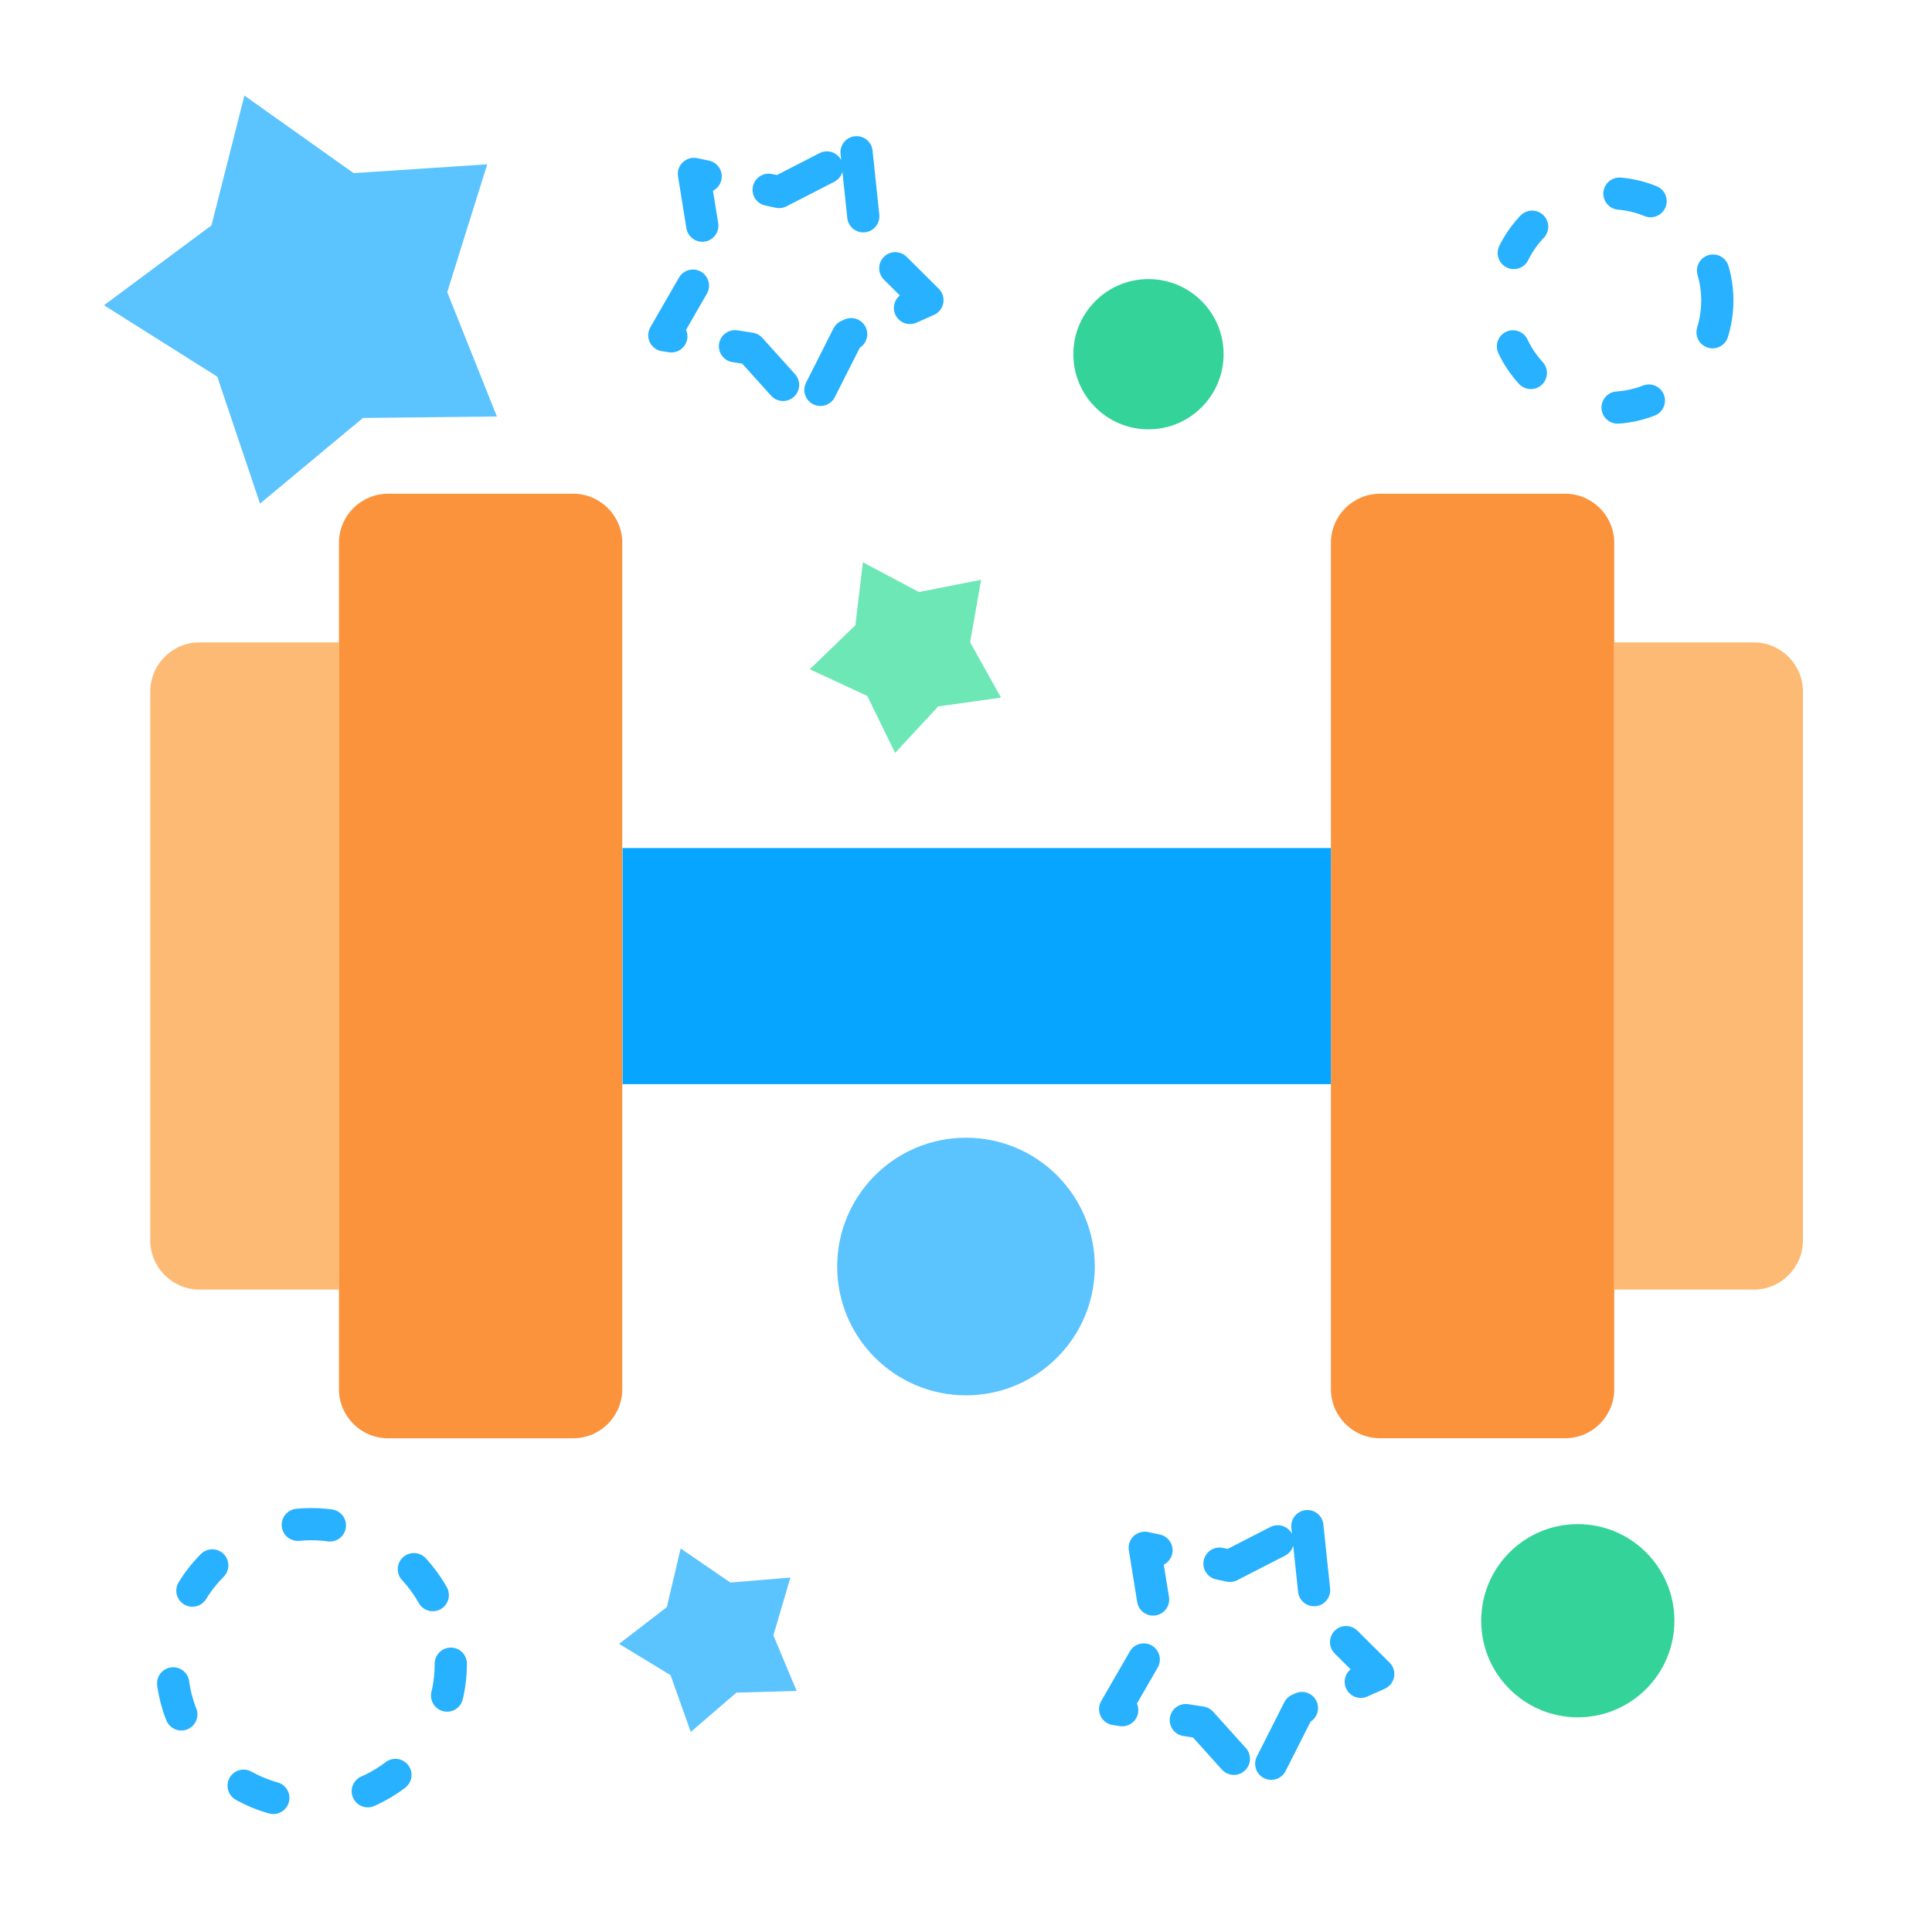 <svg width="60" height="60" viewBox="0 0 60 60" fill="none" xmlns="http://www.w3.org/2000/svg">
<path d="M17.799 15.333H12.053C11.21 15.333 10.527 16.017 10.527 16.859V43.14C10.527 43.983 11.21 44.667 12.053 44.667H17.799C18.642 44.667 19.325 43.983 19.325 43.14V16.859C19.325 16.017 18.642 15.333 17.799 15.333Z" fill="#FB923C"/>
<path d="M6.193 19.95H10.535V40.049H6.193C5.353 40.049 4.667 39.363 4.667 38.523V21.476C4.667 20.636 5.353 19.95 6.193 19.95Z" fill="#FDBA74"/>
<path d="M42.859 44.666H48.605C49.448 44.666 50.131 43.983 50.131 43.14V16.859C50.131 16.017 49.448 15.333 48.605 15.333H42.859C42.016 15.333 41.333 16.017 41.333 16.859V43.14C41.333 43.983 42.016 44.666 42.859 44.666Z" fill="#FB923C"/>
<path d="M54.466 40.05H50.124V19.95H54.466C55.305 19.95 55.992 20.637 55.992 21.476V38.524C55.992 39.363 55.305 40.05 54.466 40.05Z" fill="#FDBA74"/>
<path d="M41.333 26.337H19.333V33.67H41.333V26.337Z" fill="#06A5FF"/>
<path d="M26.799 17.462L28.538 18.386L30.47 18.005L30.128 19.945L31.088 21.665L29.137 21.939L27.798 23.383L26.934 21.613L25.147 20.785L26.564 19.417L26.799 17.462Z" fill="#6EE7B7"/>
<path d="M7.59 2.968L10.981 5.376L15.131 5.103L13.889 9.072L15.431 12.934L11.272 12.979L8.075 15.639L6.748 11.698L3.23 9.48L6.568 6.999L7.59 2.968Z" fill="#5BC3FE"/>
<path d="M24.547 48.993L24.018 50.788L24.741 52.514L22.87 52.566L21.452 53.787L20.825 52.024L19.225 51.052L20.709 49.911L21.138 48.09L22.682 49.147L24.547 48.993Z" fill="#5BC3FE"/>
<ellipse cx="9.667" cy="51.667" rx="4.333" ry="4.333" stroke="#27B1FF" stroke-linecap="round" stroke-dasharray="1 3"/>
<ellipse cx="50" cy="9.333" rx="3.333" ry="3.333" stroke="#27B1FF" stroke-linecap="round" stroke-dasharray="1 3"/>
<path d="M40.601 47.395L40.884 50.083L42.802 51.989L40.332 53.089L39.112 55.502L37.303 53.493L34.632 53.078L35.982 50.737L35.551 48.068L38.196 48.629L40.601 47.395Z" stroke="#27B1FF" stroke-linecap="round" stroke-linejoin="round" stroke-dasharray="2 2"/>
<path d="M26.601 4.728L26.884 7.416L28.802 9.322L26.332 10.423L25.112 12.835L23.303 10.827L20.631 10.412L21.982 8.07L21.551 5.401L24.196 5.963L26.601 4.728Z" stroke="#27B1FF" stroke-linecap="round" stroke-linejoin="round" stroke-dasharray="2 2"/>
<ellipse cx="49" cy="50.333" rx="3" ry="3" fill="#34D399"/>
<ellipse cx="30" cy="39.333" rx="4" ry="4" fill="#5BC3FE"/>
<ellipse cx="35.667" cy="11" rx="2.333" ry="2.333" fill="#34D399"/>
</svg>
